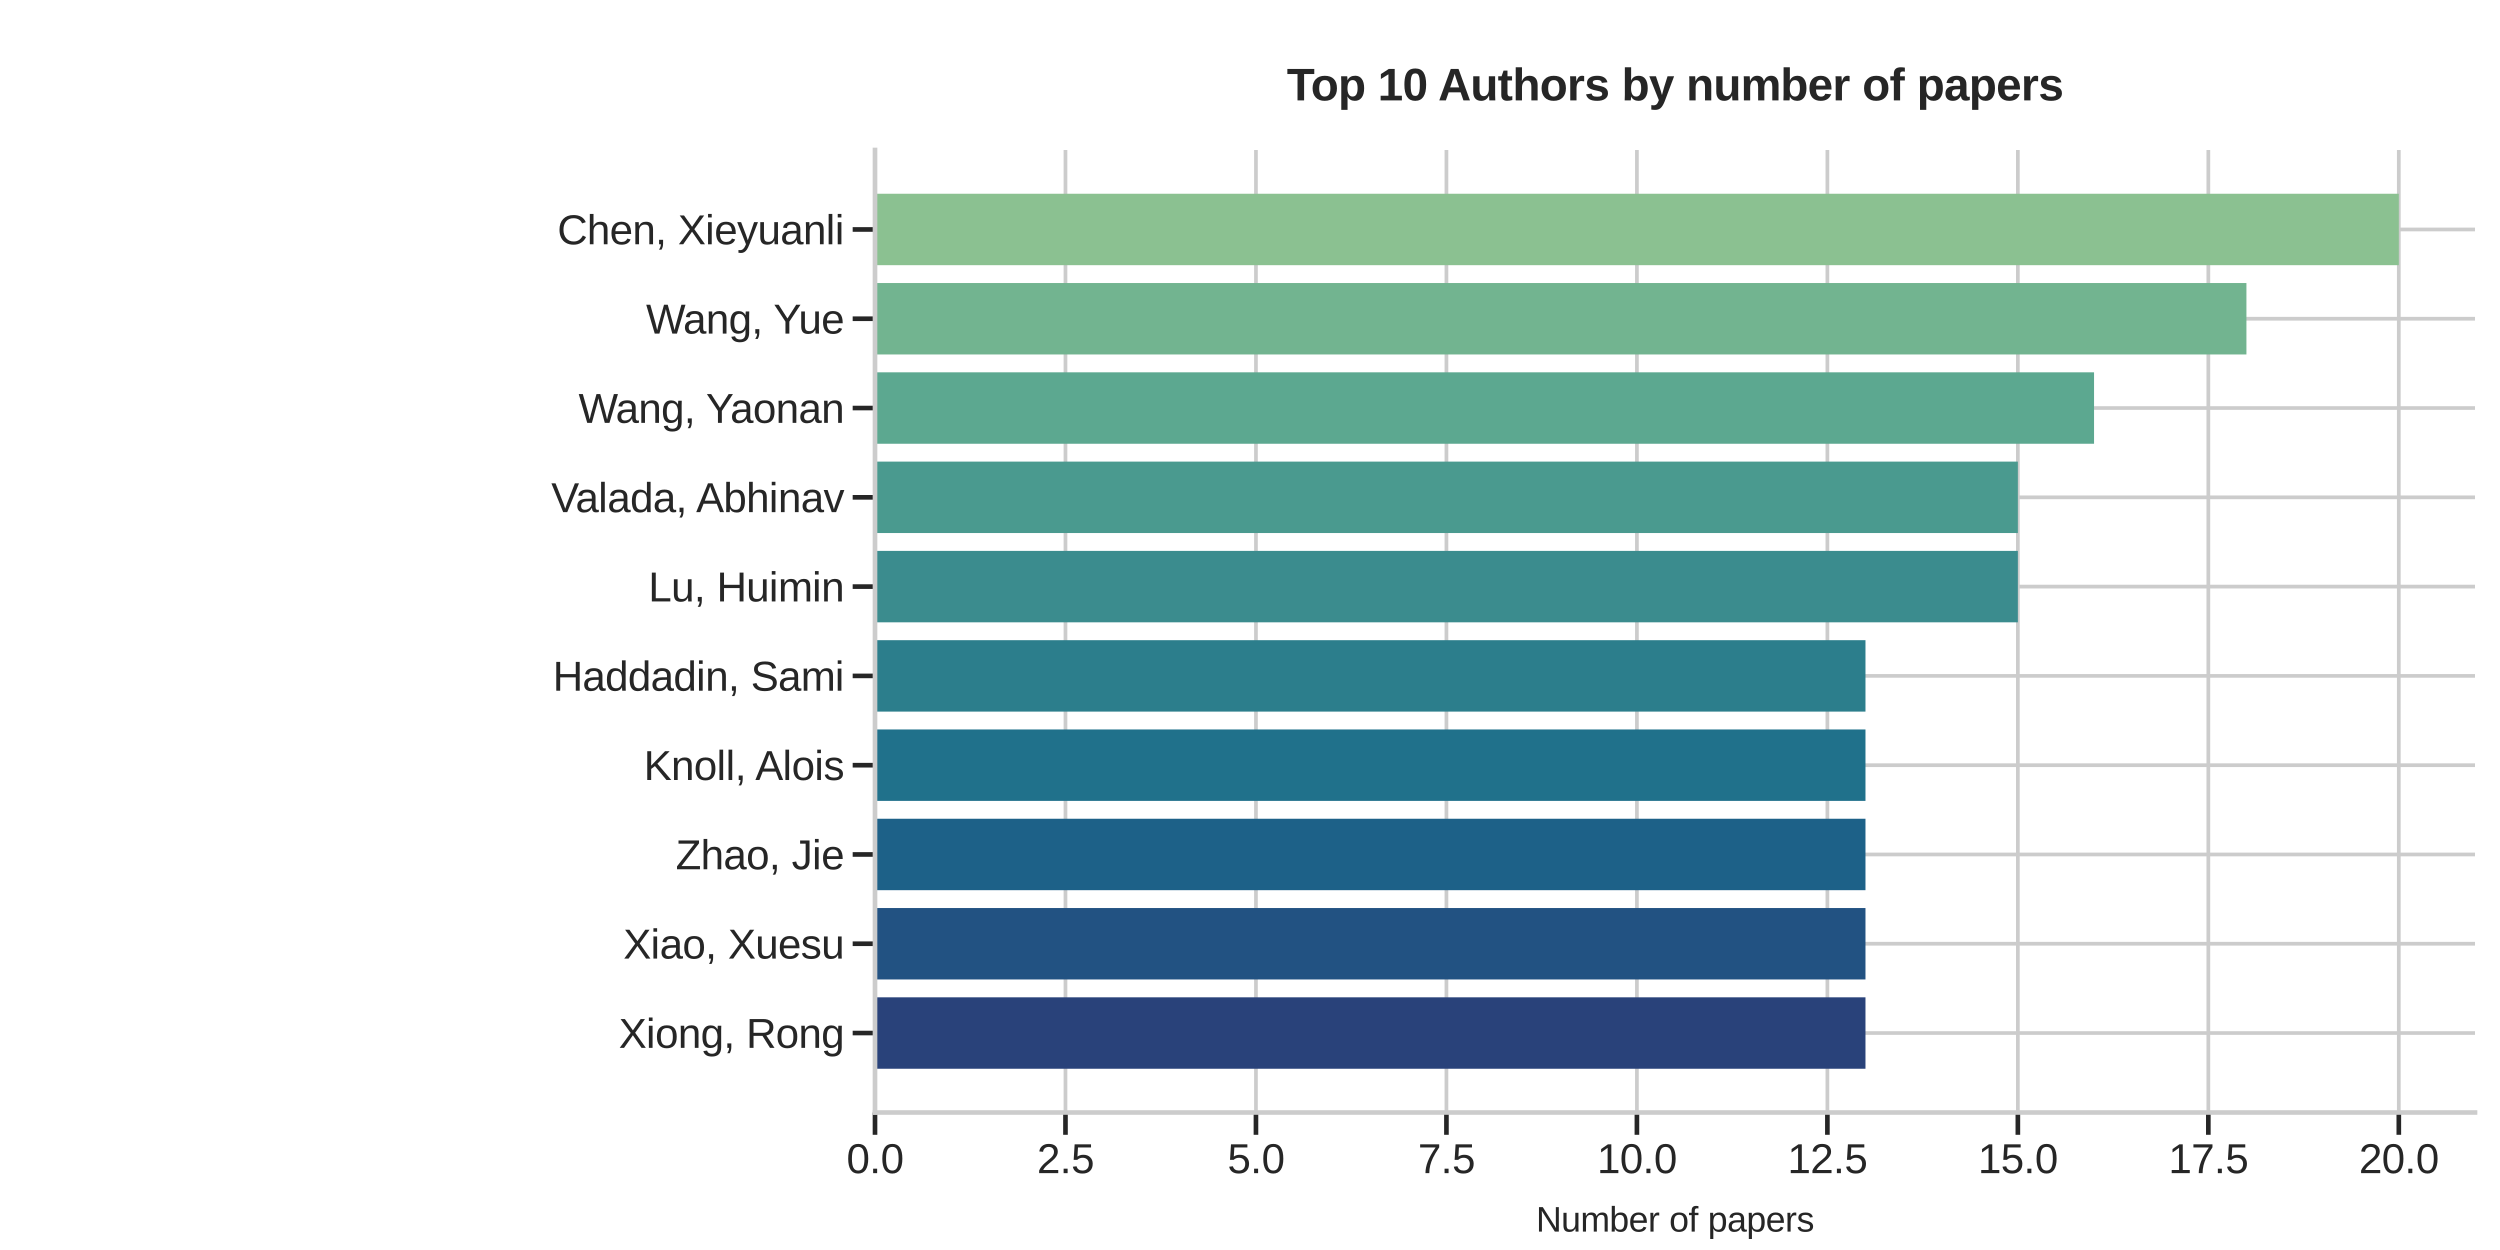 <?xml version="1.0" encoding="utf-8" standalone="no"?>
<!DOCTYPE svg PUBLIC "-//W3C//DTD SVG 1.1//EN"
  "http://www.w3.org/Graphics/SVG/1.1/DTD/svg11.dtd">
<svg xmlns:xlink="http://www.w3.org/1999/xlink" width="1008pt" height="504pt" viewBox="0 0 1008 504" xmlns="http://www.w3.org/2000/svg" version="1.1">
 <defs>
  <style type="text/css">*{stroke-linejoin: round; stroke-linecap: butt}</style>
 </defs>
 <g id="figure_1">
  <g id="patch_1">
   <path d="M 0 504 
L 1008 504 
L 1008 0 
L 0 0 
z
" style="fill: #ffffff"/>
  </g>
  <g id="axes_1">
   <g id="patch_2">
    <path d="M 352.8 448.56 
L 997.92 448.56 
L 997.92 60.48 
L 352.8 60.48 
z
" style="fill: #ffffff"/>
   </g>
   <g id="matplotlib.axis_1">
    <g id="xtick_1">
     <g id="line2d_1">
      <path d="M 352.8 448.56 
L 352.8 60.48 
" clip-path="url(#p73a640ddcb)" style="fill: none; stroke: #cccccc; stroke-width: 1.5; stroke-linecap: round"/>
     </g>
     <g id="line2d_2">
      <defs>
       <path id="me1fb644967" d="M 0 0 
L 0 9 
" style="stroke: #262626; stroke-width: 1.875"/>
      </defs>
      <g>
       <use xlink:href="#me1fb644967" x="352.8" y="448.56" style="fill: #262626; stroke: #262626; stroke-width: 1.875"/>
      </g>
     </g>
     <g id="text_1">
      <!-- 0.0 -->
      <g style="fill: #262626" transform="translate(341.332 473.017) scale(0.165 -0.165)">
       <defs>
        <path id="LiberationSans-30" d="M 3309 2203 
Q 3309 1100 2920 518 
Q 2531 -63 1772 -63 
Q 1013 -63 631 515 
Q 250 1094 250 2203 
Q 250 3338 620 3903 
Q 991 4469 1791 4469 
Q 2569 4469 2939 3897 
Q 3309 3325 3309 2203 
z
M 2738 2203 
Q 2738 3156 2517 3584 
Q 2297 4013 1791 4013 
Q 1272 4013 1045 3591 
Q 819 3169 819 2203 
Q 819 1266 1048 831 
Q 1278 397 1778 397 
Q 2275 397 2506 840 
Q 2738 1284 2738 2203 
z
" transform="scale(0.016)"/>
        <path id="LiberationSans-2e" d="M 584 0 
L 584 684 
L 1194 684 
L 1194 0 
L 584 0 
z
" transform="scale(0.016)"/>
       </defs>
       <use xlink:href="#LiberationSans-30"/>
       <use xlink:href="#LiberationSans-2e" x="55.615"/>
       <use xlink:href="#LiberationSans-30" x="83.398"/>
      </g>
     </g>
    </g>
    <g id="xtick_2">
     <g id="line2d_3">
      <path d="M 429.6 448.56 
L 429.6 60.48 
" clip-path="url(#p73a640ddcb)" style="fill: none; stroke: #cccccc; stroke-width: 1.5; stroke-linecap: round"/>
     </g>
     <g id="line2d_4">
      <g>
       <use xlink:href="#me1fb644967" x="429.6" y="448.56" style="fill: #262626; stroke: #262626; stroke-width: 1.875"/>
      </g>
     </g>
     <g id="text_2">
      <!-- 2.5 -->
      <g style="fill: #262626" transform="translate(418.132 473.017) scale(0.165 -0.165)">
       <defs>
        <path id="LiberationSans-32" d="M 322 0 
L 322 397 
Q 481 763 711 1042 
Q 941 1322 1194 1548 
Q 1447 1775 1695 1969 
Q 1944 2163 2144 2356 
Q 2344 2550 2467 2762 
Q 2591 2975 2591 3244 
Q 2591 3606 2378 3806 
Q 2166 4006 1788 4006 
Q 1428 4006 1195 3811 
Q 963 3616 922 3263 
L 347 3316 
Q 409 3844 795 4156 
Q 1181 4469 1788 4469 
Q 2453 4469 2811 4155 
Q 3169 3841 3169 3263 
Q 3169 3006 3051 2753 
Q 2934 2500 2703 2247 
Q 2472 1994 1819 1463 
Q 1459 1169 1246 933 
Q 1034 697 941 478 
L 3238 478 
L 3238 0 
L 322 0 
z
" transform="scale(0.016)"/>
        <path id="LiberationSans-35" d="M 3291 1434 
Q 3291 738 2877 337 
Q 2463 -63 1728 -63 
Q 1113 -63 734 206 
Q 356 475 256 984 
L 825 1050 
Q 1003 397 1741 397 
Q 2194 397 2450 670 
Q 2706 944 2706 1422 
Q 2706 1838 2448 2094 
Q 2191 2350 1753 2350 
Q 1525 2350 1328 2278 
Q 1131 2206 934 2034 
L 384 2034 
L 531 4403 
L 3034 4403 
L 3034 3925 
L 1044 3925 
L 959 2528 
Q 1325 2809 1869 2809 
Q 2519 2809 2905 2428 
Q 3291 2047 3291 1434 
z
" transform="scale(0.016)"/>
       </defs>
       <use xlink:href="#LiberationSans-32"/>
       <use xlink:href="#LiberationSans-2e" x="55.615"/>
       <use xlink:href="#LiberationSans-35" x="83.398"/>
      </g>
     </g>
    </g>
    <g id="xtick_3">
     <g id="line2d_5">
      <path d="M 506.4 448.56 
L 506.4 60.48 
" clip-path="url(#p73a640ddcb)" style="fill: none; stroke: #cccccc; stroke-width: 1.5; stroke-linecap: round"/>
     </g>
     <g id="line2d_6">
      <g>
       <use xlink:href="#me1fb644967" x="506.4" y="448.56" style="fill: #262626; stroke: #262626; stroke-width: 1.875"/>
      </g>
     </g>
     <g id="text_3">
      <!-- 5.0 -->
      <g style="fill: #262626" transform="translate(494.933 473.017) scale(0.165 -0.165)">
       <use xlink:href="#LiberationSans-35"/>
       <use xlink:href="#LiberationSans-2e" x="55.615"/>
       <use xlink:href="#LiberationSans-30" x="83.398"/>
      </g>
     </g>
    </g>
    <g id="xtick_4">
     <g id="line2d_7">
      <path d="M 583.2 448.56 
L 583.2 60.48 
" clip-path="url(#p73a640ddcb)" style="fill: none; stroke: #cccccc; stroke-width: 1.5; stroke-linecap: round"/>
     </g>
     <g id="line2d_8">
      <g>
       <use xlink:href="#me1fb644967" x="583.2" y="448.56" style="fill: #262626; stroke: #262626; stroke-width: 1.875"/>
      </g>
     </g>
     <g id="text_4">
      <!-- 7.5 -->
      <g style="fill: #262626" transform="translate(571.732 473.017) scale(0.165 -0.165)">
       <defs>
        <path id="LiberationSans-37" d="M 3238 3947 
Q 2563 2916 2284 2331 
Q 2006 1747 1867 1178 
Q 1728 609 1728 0 
L 1141 0 
Q 1141 844 1498 1776 
Q 1856 2709 2694 3925 
L 328 3925 
L 328 4403 
L 3238 4403 
L 3238 3947 
z
" transform="scale(0.016)"/>
       </defs>
       <use xlink:href="#LiberationSans-37"/>
       <use xlink:href="#LiberationSans-2e" x="55.615"/>
       <use xlink:href="#LiberationSans-35" x="83.398"/>
      </g>
     </g>
    </g>
    <g id="xtick_5">
     <g id="line2d_9">
      <path d="M 660 448.56 
L 660 60.48 
" clip-path="url(#p73a640ddcb)" style="fill: none; stroke: #cccccc; stroke-width: 1.5; stroke-linecap: round"/>
     </g>
     <g id="line2d_10">
      <g>
       <use xlink:href="#me1fb644967" x="660" y="448.56" style="fill: #262626; stroke: #262626; stroke-width: 1.875"/>
      </g>
     </g>
     <g id="text_5">
      <!-- 10.0 -->
      <g style="fill: #262626" transform="translate(643.945 473.017) scale(0.165 -0.165)">
       <defs>
        <path id="LiberationSans-31" d="M 488 0 
L 488 478 
L 1609 478 
L 1609 3866 
L 616 3156 
L 616 3688 
L 1656 4403 
L 2175 4403 
L 2175 478 
L 3247 478 
L 3247 0 
L 488 0 
z
" transform="scale(0.016)"/>
       </defs>
       <use xlink:href="#LiberationSans-31"/>
       <use xlink:href="#LiberationSans-30" x="55.615"/>
       <use xlink:href="#LiberationSans-2e" x="111.23"/>
       <use xlink:href="#LiberationSans-30" x="139.014"/>
      </g>
     </g>
    </g>
    <g id="xtick_6">
     <g id="line2d_11">
      <path d="M 736.8 448.56 
L 736.8 60.48 
" clip-path="url(#p73a640ddcb)" style="fill: none; stroke: #cccccc; stroke-width: 1.5; stroke-linecap: round"/>
     </g>
     <g id="line2d_12">
      <g>
       <use xlink:href="#me1fb644967" x="736.8" y="448.56" style="fill: #262626; stroke: #262626; stroke-width: 1.875"/>
      </g>
     </g>
     <g id="text_6">
      <!-- 12.5 -->
      <g style="fill: #262626" transform="translate(720.745 473.017) scale(0.165 -0.165)">
       <use xlink:href="#LiberationSans-31"/>
       <use xlink:href="#LiberationSans-32" x="55.615"/>
       <use xlink:href="#LiberationSans-2e" x="111.23"/>
       <use xlink:href="#LiberationSans-35" x="139.014"/>
      </g>
     </g>
    </g>
    <g id="xtick_7">
     <g id="line2d_13">
      <path d="M 813.6 448.56 
L 813.6 60.48 
" clip-path="url(#p73a640ddcb)" style="fill: none; stroke: #cccccc; stroke-width: 1.5; stroke-linecap: round"/>
     </g>
     <g id="line2d_14">
      <g>
       <use xlink:href="#me1fb644967" x="813.6" y="448.56" style="fill: #262626; stroke: #262626; stroke-width: 1.875"/>
      </g>
     </g>
     <g id="text_7">
      <!-- 15.0 -->
      <g style="fill: #262626" transform="translate(797.545 473.017) scale(0.165 -0.165)">
       <use xlink:href="#LiberationSans-31"/>
       <use xlink:href="#LiberationSans-35" x="55.615"/>
       <use xlink:href="#LiberationSans-2e" x="111.23"/>
       <use xlink:href="#LiberationSans-30" x="139.014"/>
      </g>
     </g>
    </g>
    <g id="xtick_8">
     <g id="line2d_15">
      <path d="M 890.4 448.56 
L 890.4 60.48 
" clip-path="url(#p73a640ddcb)" style="fill: none; stroke: #cccccc; stroke-width: 1.5; stroke-linecap: round"/>
     </g>
     <g id="line2d_16">
      <g>
       <use xlink:href="#me1fb644967" x="890.4" y="448.56" style="fill: #262626; stroke: #262626; stroke-width: 1.875"/>
      </g>
     </g>
     <g id="text_8">
      <!-- 17.5 -->
      <g style="fill: #262626" transform="translate(874.345 473.017) scale(0.165 -0.165)">
       <use xlink:href="#LiberationSans-31"/>
       <use xlink:href="#LiberationSans-37" x="55.615"/>
       <use xlink:href="#LiberationSans-2e" x="111.23"/>
       <use xlink:href="#LiberationSans-35" x="139.014"/>
      </g>
     </g>
    </g>
    <g id="xtick_9">
     <g id="line2d_17">
      <path d="M 967.2 448.56 
L 967.2 60.48 
" clip-path="url(#p73a640ddcb)" style="fill: none; stroke: #cccccc; stroke-width: 1.5; stroke-linecap: round"/>
     </g>
     <g id="line2d_18">
      <g>
       <use xlink:href="#me1fb644967" x="967.2" y="448.56" style="fill: #262626; stroke: #262626; stroke-width: 1.875"/>
      </g>
     </g>
     <g id="text_9">
      <!-- 20.0 -->
      <g style="fill: #262626" transform="translate(951.145 473.017) scale(0.165 -0.165)">
       <use xlink:href="#LiberationSans-32"/>
       <use xlink:href="#LiberationSans-30" x="55.615"/>
       <use xlink:href="#LiberationSans-2e" x="111.23"/>
       <use xlink:href="#LiberationSans-30" x="139.014"/>
      </g>
     </g>
    </g>
    <g id="text_10">
     <!-- Number of papers -->
     <g style="fill: #262626" transform="translate(619.337 496.587) scale(0.14 -0.14)">
      <defs>
       <path id="LiberationSans-4e" d="M 3381 0 
L 1025 3750 
L 1041 3447 
L 1056 2925 
L 1056 0 
L 525 0 
L 525 4403 
L 1219 4403 
L 3600 628 
Q 3563 1241 3563 1516 
L 3563 4403 
L 4100 4403 
L 4100 0 
L 3381 0 
z
" transform="scale(0.016)"/>
       <path id="LiberationSans-75" d="M 981 3381 
L 981 1238 
Q 981 903 1047 718 
Q 1113 534 1256 453 
Q 1400 372 1678 372 
Q 2084 372 2318 650 
Q 2553 928 2553 1422 
L 2553 3381 
L 3116 3381 
L 3116 722 
Q 3116 131 3134 0 
L 2603 0 
Q 2600 16 2597 84 
Q 2594 153 2589 242 
Q 2584 331 2578 578 
L 2569 578 
Q 2375 228 2120 82 
Q 1866 -63 1488 -63 
Q 931 -63 673 214 
Q 416 491 416 1128 
L 416 3381 
L 981 3381 
z
" transform="scale(0.016)"/>
       <path id="LiberationSans-6d" d="M 2400 0 
L 2400 2144 
Q 2400 2634 2265 2821 
Q 2131 3009 1781 3009 
Q 1422 3009 1212 2734 
Q 1003 2459 1003 1959 
L 1003 0 
L 444 0 
L 444 2659 
Q 444 3250 425 3381 
L 956 3381 
Q 959 3366 962 3297 
Q 966 3228 970 3139 
Q 975 3050 981 2803 
L 991 2803 
Q 1172 3163 1406 3303 
Q 1641 3444 1978 3444 
Q 2363 3444 2586 3291 
Q 2809 3138 2897 2803 
L 2906 2803 
Q 3081 3144 3329 3294 
Q 3578 3444 3931 3444 
Q 4444 3444 4676 3166 
Q 4909 2888 4909 2253 
L 4909 0 
L 4353 0 
L 4353 2144 
Q 4353 2634 4218 2821 
Q 4084 3009 3734 3009 
Q 3366 3009 3161 2736 
Q 2956 2463 2956 1959 
L 2956 0 
L 2400 0 
z
" transform="scale(0.016)"/>
       <path id="LiberationSans-62" d="M 3291 1706 
Q 3291 -63 2047 -63 
Q 1663 -63 1408 76 
Q 1153 216 994 525 
L 988 525 
Q 988 428 975 229 
Q 963 31 956 0 
L 413 0 
Q 431 169 431 697 
L 431 4638 
L 994 4638 
L 994 3316 
Q 994 3113 981 2838 
L 994 2838 
Q 1150 3163 1408 3303 
Q 1666 3444 2047 3444 
Q 2688 3444 2989 3012 
Q 3291 2581 3291 1706 
z
M 2700 1688 
Q 2700 2397 2512 2703 
Q 2325 3009 1903 3009 
Q 1428 3009 1211 2684 
Q 994 2359 994 1653 
Q 994 988 1206 670 
Q 1419 353 1897 353 
Q 2322 353 2511 667 
Q 2700 981 2700 1688 
z
" transform="scale(0.016)"/>
       <path id="LiberationSans-65" d="M 863 1572 
Q 863 991 1103 675 
Q 1344 359 1806 359 
Q 2172 359 2392 506 
Q 2613 653 2691 878 
L 3184 738 
Q 2881 -63 1806 -63 
Q 1056 -63 664 384 
Q 272 831 272 1713 
Q 272 2550 664 2997 
Q 1056 3444 1784 3444 
Q 3275 3444 3275 1647 
L 3275 1572 
L 863 1572 
z
M 2694 2003 
Q 2647 2538 2422 2783 
Q 2197 3028 1775 3028 
Q 1366 3028 1127 2754 
Q 888 2481 869 2003 
L 2694 2003 
z
" transform="scale(0.016)"/>
       <path id="LiberationSans-72" d="M 444 0 
L 444 2594 
Q 444 2950 425 3381 
L 956 3381 
Q 981 2806 981 2691 
L 994 2691 
Q 1128 3125 1303 3284 
Q 1478 3444 1797 3444 
Q 1909 3444 2025 3413 
L 2025 2897 
Q 1913 2928 1725 2928 
Q 1375 2928 1190 2626 
Q 1006 2325 1006 1763 
L 1006 0 
L 444 0 
z
" transform="scale(0.016)"/>
       <path id="LiberationSans-20" transform="scale(0.016)"/>
       <path id="LiberationSans-6f" d="M 3291 1694 
Q 3291 806 2900 371 
Q 2509 -63 1766 -63 
Q 1025 -63 647 389 
Q 269 841 269 1694 
Q 269 3444 1784 3444 
Q 2559 3444 2925 3017 
Q 3291 2591 3291 1694 
z
M 2700 1694 
Q 2700 2394 2492 2711 
Q 2284 3028 1794 3028 
Q 1300 3028 1079 2704 
Q 859 2381 859 1694 
Q 859 1025 1076 689 
Q 1294 353 1759 353 
Q 2266 353 2483 678 
Q 2700 1003 2700 1694 
z
" transform="scale(0.016)"/>
       <path id="LiberationSans-66" d="M 1128 2972 
L 1128 0 
L 566 0 
L 566 2972 
L 91 2972 
L 91 3381 
L 566 3381 
L 566 3763 
Q 566 4225 769 4428 
Q 972 4631 1391 4631 
Q 1625 4631 1788 4594 
L 1788 4166 
Q 1647 4191 1538 4191 
Q 1322 4191 1225 4081 
Q 1128 3972 1128 3684 
L 1128 3381 
L 1788 3381 
L 1788 2972 
L 1128 2972 
z
" transform="scale(0.016)"/>
       <path id="LiberationSans-70" d="M 3291 1706 
Q 3291 -63 2047 -63 
Q 1266 -63 997 525 
L 981 525 
Q 994 500 994 -6 
L 994 -1328 
L 431 -1328 
L 431 2691 
Q 431 3213 413 3381 
L 956 3381 
Q 959 3369 965 3292 
Q 972 3216 980 3056 
Q 988 2897 988 2838 
L 1000 2838 
Q 1150 3150 1397 3295 
Q 1644 3441 2047 3441 
Q 2672 3441 2981 3022 
Q 3291 2603 3291 1706 
z
M 2700 1694 
Q 2700 2400 2509 2703 
Q 2319 3006 1903 3006 
Q 1569 3006 1380 2865 
Q 1191 2725 1092 2426 
Q 994 2128 994 1650 
Q 994 984 1206 668 
Q 1419 353 1897 353 
Q 2316 353 2508 661 
Q 2700 969 2700 1694 
z
" transform="scale(0.016)"/>
       <path id="LiberationSans-61" d="M 1294 -63 
Q 784 -63 528 206 
Q 272 475 272 944 
Q 272 1469 617 1750 
Q 963 2031 1731 2050 
L 2491 2063 
L 2491 2247 
Q 2491 2659 2316 2837 
Q 2141 3016 1766 3016 
Q 1388 3016 1216 2887 
Q 1044 2759 1009 2478 
L 422 2531 
Q 566 3444 1778 3444 
Q 2416 3444 2737 3151 
Q 3059 2859 3059 2306 
L 3059 850 
Q 3059 600 3125 473 
Q 3191 347 3375 347 
Q 3456 347 3559 369 
L 3559 19 
Q 3347 -31 3125 -31 
Q 2813 -31 2670 133 
Q 2528 297 2509 647 
L 2491 647 
Q 2275 259 1989 98 
Q 1703 -63 1294 -63 
z
M 1422 359 
Q 1731 359 1972 500 
Q 2213 641 2352 886 
Q 2491 1131 2491 1391 
L 2491 1669 
L 1875 1656 
Q 1478 1650 1273 1575 
Q 1069 1500 959 1344 
Q 850 1188 850 934 
Q 850 659 998 509 
Q 1147 359 1422 359 
z
" transform="scale(0.016)"/>
       <path id="LiberationSans-73" d="M 2969 934 
Q 2969 456 2608 196 
Q 2247 -63 1597 -63 
Q 966 -63 623 145 
Q 281 353 178 794 
L 675 891 
Q 747 619 972 492 
Q 1197 366 1597 366 
Q 2025 366 2223 497 
Q 2422 628 2422 891 
Q 2422 1091 2284 1216 
Q 2147 1341 1841 1422 
L 1438 1528 
Q 953 1653 748 1773 
Q 544 1894 428 2066 
Q 313 2238 313 2488 
Q 313 2950 642 3192 
Q 972 3434 1603 3434 
Q 2163 3434 2492 3237 
Q 2822 3041 2909 2606 
L 2403 2544 
Q 2356 2769 2151 2889 
Q 1947 3009 1603 3009 
Q 1222 3009 1040 2893 
Q 859 2778 859 2544 
Q 859 2400 934 2306 
Q 1009 2213 1156 2147 
Q 1303 2081 1775 1966 
Q 2222 1853 2419 1758 
Q 2616 1663 2730 1547 
Q 2844 1431 2906 1279 
Q 2969 1128 2969 934 
z
" transform="scale(0.016)"/>
      </defs>
      <use xlink:href="#LiberationSans-4e"/>
      <use xlink:href="#LiberationSans-75" x="72.217"/>
      <use xlink:href="#LiberationSans-6d" x="127.832"/>
      <use xlink:href="#LiberationSans-62" x="211.133"/>
      <use xlink:href="#LiberationSans-65" x="266.748"/>
      <use xlink:href="#LiberationSans-72" x="322.363"/>
      <use xlink:href="#LiberationSans-20" x="355.664"/>
      <use xlink:href="#LiberationSans-6f" x="383.447"/>
      <use xlink:href="#LiberationSans-66" x="439.062"/>
      <use xlink:href="#LiberationSans-20" x="466.846"/>
      <use xlink:href="#LiberationSans-70" x="494.629"/>
      <use xlink:href="#LiberationSans-61" x="550.244"/>
      <use xlink:href="#LiberationSans-70" x="605.859"/>
      <use xlink:href="#LiberationSans-65" x="661.475"/>
      <use xlink:href="#LiberationSans-72" x="717.09"/>
      <use xlink:href="#LiberationSans-73" x="750.391"/>
     </g>
    </g>
   </g>
   <g id="matplotlib.axis_2">
    <g id="ytick_1">
     <g id="line2d_19">
      <path d="M 352.8 92.52 
L 997.92 92.52 
" clip-path="url(#p73a640ddcb)" style="fill: none; stroke: #cccccc; stroke-width: 1.5; stroke-linecap: round"/>
     </g>
     <g id="line2d_20">
      <defs>
       <path id="m4def93eb5f" d="M 0 0 
L -9 0 
" style="stroke: #262626; stroke-width: 1.875"/>
      </defs>
      <g>
       <use xlink:href="#m4def93eb5f" x="352.8" y="92.52" style="fill: #262626; stroke: #262626; stroke-width: 1.875"/>
      </g>
     </g>
     <g id="text_11">
      <!-- Chen, Xieyuanli -->
      <g style="fill: #262626" transform="translate(224.733 98.499) scale(0.165 -0.165)">
       <defs>
        <path id="LiberationSans-43" d="M 2475 3981 
Q 1744 3981 1337 3511 
Q 931 3041 931 2222 
Q 931 1413 1354 920 
Q 1778 428 2500 428 
Q 3425 428 3891 1344 
L 4378 1100 
Q 4106 531 3614 234 
Q 3122 -63 2472 -63 
Q 1806 -63 1320 214 
Q 834 491 579 1005 
Q 325 1519 325 2222 
Q 325 3275 894 3872 
Q 1463 4469 2469 4469 
Q 3172 4469 3644 4194 
Q 4116 3919 4338 3378 
L 3772 3191 
Q 3619 3575 3280 3778 
Q 2941 3981 2475 3981 
z
" transform="scale(0.016)"/>
        <path id="LiberationSans-68" d="M 991 2803 
Q 1172 3134 1426 3289 
Q 1681 3444 2072 3444 
Q 2622 3444 2883 3170 
Q 3144 2897 3144 2253 
L 3144 0 
L 2578 0 
L 2578 2144 
Q 2578 2500 2512 2673 
Q 2447 2847 2297 2928 
Q 2147 3009 1881 3009 
Q 1484 3009 1245 2734 
Q 1006 2459 1006 1994 
L 1006 0 
L 444 0 
L 444 4638 
L 1006 4638 
L 1006 3431 
Q 1006 3241 995 3037 
Q 984 2834 981 2803 
L 991 2803 
z
" transform="scale(0.016)"/>
        <path id="LiberationSans-6e" d="M 2578 0 
L 2578 2144 
Q 2578 2478 2512 2662 
Q 2447 2847 2303 2928 
Q 2159 3009 1881 3009 
Q 1475 3009 1240 2731 
Q 1006 2453 1006 1959 
L 1006 0 
L 444 0 
L 444 2659 
Q 444 3250 425 3381 
L 956 3381 
Q 959 3366 962 3297 
Q 966 3228 970 3139 
Q 975 3050 981 2803 
L 991 2803 
Q 1184 3153 1439 3298 
Q 1694 3444 2072 3444 
Q 2628 3444 2886 3167 
Q 3144 2891 3144 2253 
L 3144 0 
L 2578 0 
z
" transform="scale(0.016)"/>
        <path id="LiberationSans-2c" d="M 1203 684 
L 1203 159 
Q 1203 -172 1143 -394 
Q 1084 -616 959 -819 
L 575 -819 
Q 869 -394 869 0 
L 594 0 
L 594 684 
L 1203 684 
z
" transform="scale(0.016)"/>
        <path id="LiberationSans-58" d="M 3475 0 
L 2153 1925 
L 803 0 
L 144 0 
L 1819 2288 
L 272 4403 
L 931 4403 
L 2156 2675 
L 3347 4403 
L 4006 4403 
L 2500 2309 
L 4134 0 
L 3475 0 
z
" transform="scale(0.016)"/>
        <path id="LiberationSans-69" d="M 428 4100 
L 428 4638 
L 991 4638 
L 991 4100 
L 428 4100 
z
M 428 0 
L 428 3381 
L 991 3381 
L 991 0 
L 428 0 
z
" transform="scale(0.016)"/>
        <path id="LiberationSans-79" d="M 597 -1328 
Q 366 -1328 209 -1294 
L 209 -872 
Q 328 -891 472 -891 
Q 997 -891 1303 -119 
L 1356 16 
L 16 3381 
L 616 3381 
L 1328 1513 
Q 1344 1469 1366 1408 
Q 1388 1347 1506 1000 
Q 1625 653 1634 613 
L 1853 1228 
L 2594 3381 
L 3188 3381 
L 1888 0 
Q 1678 -541 1497 -805 
Q 1316 -1069 1095 -1198 
Q 875 -1328 597 -1328 
z
" transform="scale(0.016)"/>
        <path id="LiberationSans-6c" d="M 431 0 
L 431 4638 
L 994 4638 
L 994 0 
L 431 0 
z
" transform="scale(0.016)"/>
       </defs>
       <use xlink:href="#LiberationSans-43"/>
       <use xlink:href="#LiberationSans-68" x="72.217"/>
       <use xlink:href="#LiberationSans-65" x="127.832"/>
       <use xlink:href="#LiberationSans-6e" x="183.447"/>
       <use xlink:href="#LiberationSans-2c" x="239.062"/>
       <use xlink:href="#LiberationSans-20" x="266.846"/>
       <use xlink:href="#LiberationSans-58" x="294.629"/>
       <use xlink:href="#LiberationSans-69" x="361.328"/>
       <use xlink:href="#LiberationSans-65" x="383.545"/>
       <use xlink:href="#LiberationSans-79" x="439.16"/>
       <use xlink:href="#LiberationSans-75" x="489.16"/>
       <use xlink:href="#LiberationSans-61" x="544.775"/>
       <use xlink:href="#LiberationSans-6e" x="600.391"/>
       <use xlink:href="#LiberationSans-6c" x="656.006"/>
       <use xlink:href="#LiberationSans-69" x="678.223"/>
      </g>
     </g>
    </g>
    <g id="ytick_2">
     <g id="line2d_21">
      <path d="M 352.8 128.52 
L 997.92 128.52 
" clip-path="url(#p73a640ddcb)" style="fill: none; stroke: #cccccc; stroke-width: 1.5; stroke-linecap: round"/>
     </g>
     <g id="line2d_22">
      <g>
       <use xlink:href="#m4def93eb5f" x="352.8" y="128.52" style="fill: #262626; stroke: #262626; stroke-width: 1.875"/>
      </g>
     </g>
     <g id="text_12">
      <!-- Wang, Yue -->
      <g style="fill: #262626" transform="translate(260.489 134.499) scale(0.165 -0.165)">
       <defs>
        <path id="LiberationSans-57" d="M 4722 0 
L 4009 0 
L 3247 2797 
Q 3172 3059 3028 3738 
Q 2947 3375 2890 3131 
Q 2834 2888 2038 0 
L 1325 0 
L 28 4403 
L 650 4403 
L 1441 1606 
Q 1581 1081 1700 525 
Q 1775 869 1873 1275 
Q 1972 1681 2741 4403 
L 3313 4403 
L 4078 1663 
Q 4253 991 4353 525 
L 4381 634 
Q 4466 994 4519 1220 
Q 4572 1447 5397 4403 
L 6019 4403 
L 4722 0 
z
" transform="scale(0.016)"/>
        <path id="LiberationSans-67" d="M 1713 -1328 
Q 1159 -1328 831 -1111 
Q 503 -894 409 -494 
L 975 -413 
Q 1031 -647 1223 -773 
Q 1416 -900 1728 -900 
Q 2569 -900 2569 84 
L 2569 628 
L 2563 628 
Q 2403 303 2125 139 
Q 1847 -25 1475 -25 
Q 853 -25 561 387 
Q 269 800 269 1684 
Q 269 2581 583 3007 
Q 897 3434 1538 3434 
Q 1897 3434 2161 3270 
Q 2425 3106 2569 2803 
L 2575 2803 
Q 2575 2897 2587 3128 
Q 2600 3359 2613 3381 
L 3147 3381 
Q 3128 3213 3128 2681 
L 3128 97 
Q 3128 -1328 1713 -1328 
z
M 2569 1691 
Q 2569 2103 2456 2401 
Q 2344 2700 2139 2858 
Q 1934 3016 1675 3016 
Q 1244 3016 1047 2703 
Q 850 2391 850 1691 
Q 850 997 1034 694 
Q 1219 391 1666 391 
Q 1931 391 2137 547 
Q 2344 703 2456 995 
Q 2569 1288 2569 1691 
z
" transform="scale(0.016)"/>
        <path id="LiberationSans-59" d="M 2428 1825 
L 2428 0 
L 1834 0 
L 1834 1825 
L 141 4403 
L 797 4403 
L 2138 2306 
L 3472 4403 
L 4128 4403 
L 2428 1825 
z
" transform="scale(0.016)"/>
       </defs>
       <use xlink:href="#LiberationSans-57"/>
       <use xlink:href="#LiberationSans-61" x="90.635"/>
       <use xlink:href="#LiberationSans-6e" x="146.25"/>
       <use xlink:href="#LiberationSans-67" x="201.865"/>
       <use xlink:href="#LiberationSans-2c" x="257.48"/>
       <use xlink:href="#LiberationSans-20" x="285.264"/>
       <use xlink:href="#LiberationSans-59" x="311.297"/>
       <use xlink:href="#LiberationSans-75" x="372.496"/>
       <use xlink:href="#LiberationSans-65" x="428.111"/>
      </g>
     </g>
    </g>
    <g id="ytick_3">
     <g id="line2d_23">
      <path d="M 352.8 164.52 
L 997.92 164.52 
" clip-path="url(#p73a640ddcb)" style="fill: none; stroke: #cccccc; stroke-width: 1.5; stroke-linecap: round"/>
     </g>
     <g id="line2d_24">
      <g>
       <use xlink:href="#m4def93eb5f" x="352.8" y="164.52" style="fill: #262626; stroke: #262626; stroke-width: 1.875"/>
      </g>
     </g>
     <g id="text_13">
      <!-- Wang, Yaonan -->
      <g style="fill: #262626" transform="translate(233.272 170.499) scale(0.165 -0.165)">
       <use xlink:href="#LiberationSans-57"/>
       <use xlink:href="#LiberationSans-61" x="90.635"/>
       <use xlink:href="#LiberationSans-6e" x="146.25"/>
       <use xlink:href="#LiberationSans-67" x="201.865"/>
       <use xlink:href="#LiberationSans-2c" x="257.48"/>
       <use xlink:href="#LiberationSans-20" x="285.264"/>
       <use xlink:href="#LiberationSans-59" x="311.297"/>
       <use xlink:href="#LiberationSans-61" x="370.621"/>
       <use xlink:href="#LiberationSans-6f" x="426.236"/>
       <use xlink:href="#LiberationSans-6e" x="481.852"/>
       <use xlink:href="#LiberationSans-61" x="537.467"/>
       <use xlink:href="#LiberationSans-6e" x="593.082"/>
      </g>
     </g>
    </g>
    <g id="ytick_4">
     <g id="line2d_25">
      <path d="M 352.8 200.52 
L 997.92 200.52 
" clip-path="url(#p73a640ddcb)" style="fill: none; stroke: #cccccc; stroke-width: 1.5; stroke-linecap: round"/>
     </g>
     <g id="line2d_26">
      <g>
       <use xlink:href="#m4def93eb5f" x="352.8" y="200.52" style="fill: #262626; stroke: #262626; stroke-width: 1.875"/>
      </g>
     </g>
     <g id="text_14">
      <!-- Valada, Abhinav -->
      <g style="fill: #262626" transform="translate(222.258 206.499) scale(0.165 -0.165)">
       <defs>
        <path id="LiberationSans-56" d="M 2444 0 
L 1825 0 
L 28 4403 
L 656 4403 
L 1875 1303 
L 2138 525 
L 2400 1303 
L 3613 4403 
L 4241 4403 
L 2444 0 
z
" transform="scale(0.016)"/>
        <path id="LiberationSans-64" d="M 2566 544 
Q 2409 219 2151 78 
Q 1894 -63 1513 -63 
Q 872 -63 570 368 
Q 269 800 269 1675 
Q 269 3444 1513 3444 
Q 1897 3444 2153 3303 
Q 2409 3163 2566 2856 
L 2572 2856 
L 2566 3234 
L 2566 4638 
L 3128 4638 
L 3128 697 
Q 3128 169 3147 0 
L 2609 0 
Q 2600 50 2589 231 
Q 2578 413 2578 544 
L 2566 544 
z
M 859 1694 
Q 859 984 1046 678 
Q 1234 372 1656 372 
Q 2134 372 2350 703 
Q 2566 1034 2566 1731 
Q 2566 2403 2350 2715 
Q 2134 3028 1663 3028 
Q 1238 3028 1048 2714 
Q 859 2400 859 1694 
z
" transform="scale(0.016)"/>
        <path id="LiberationSans-41" d="M 3647 0 
L 3144 1288 
L 1138 1288 
L 631 0 
L 13 0 
L 1809 4403 
L 2488 4403 
L 4256 0 
L 3647 0 
z
M 2141 3953 
L 2113 3866 
Q 2034 3606 1881 3200 
L 1319 1753 
L 2966 1753 
L 2400 3206 
Q 2313 3422 2225 3694 
L 2141 3953 
z
" transform="scale(0.016)"/>
        <path id="LiberationSans-76" d="M 1916 0 
L 1250 0 
L 22 3381 
L 622 3381 
L 1366 1181 
Q 1406 1056 1581 441 
L 1691 806 
L 1813 1175 
L 2581 3381 
L 3178 3381 
L 1916 0 
z
" transform="scale(0.016)"/>
       </defs>
       <use xlink:href="#LiberationSans-56"/>
       <use xlink:href="#LiberationSans-61" x="59.324"/>
       <use xlink:href="#LiberationSans-6c" x="114.939"/>
       <use xlink:href="#LiberationSans-61" x="137.156"/>
       <use xlink:href="#LiberationSans-64" x="192.771"/>
       <use xlink:href="#LiberationSans-61" x="248.387"/>
       <use xlink:href="#LiberationSans-2c" x="304.002"/>
       <use xlink:href="#LiberationSans-20" x="331.785"/>
       <use xlink:href="#LiberationSans-41" x="354.068"/>
       <use xlink:href="#LiberationSans-62" x="420.768"/>
       <use xlink:href="#LiberationSans-68" x="476.383"/>
       <use xlink:href="#LiberationSans-69" x="531.998"/>
       <use xlink:href="#LiberationSans-6e" x="554.215"/>
       <use xlink:href="#LiberationSans-61" x="609.83"/>
       <use xlink:href="#LiberationSans-76" x="665.445"/>
      </g>
     </g>
    </g>
    <g id="ytick_5">
     <g id="line2d_27">
      <path d="M 352.8 236.52 
L 997.92 236.52 
" clip-path="url(#p73a640ddcb)" style="fill: none; stroke: #cccccc; stroke-width: 1.5; stroke-linecap: round"/>
     </g>
     <g id="line2d_28">
      <g>
       <use xlink:href="#m4def93eb5f" x="352.8" y="236.52" style="fill: #262626; stroke: #262626; stroke-width: 1.875"/>
      </g>
     </g>
     <g id="text_15">
      <!-- Lu, Huimin -->
      <g style="fill: #262626" transform="translate(261.438 242.499) scale(0.165 -0.165)">
       <defs>
        <path id="LiberationSans-4c" d="M 525 0 
L 525 4403 
L 1122 4403 
L 1122 488 
L 3347 488 
L 3347 0 
L 525 0 
z
" transform="scale(0.016)"/>
        <path id="LiberationSans-48" d="M 3503 0 
L 3503 2041 
L 1122 2041 
L 1122 0 
L 525 0 
L 525 4403 
L 1122 4403 
L 1122 2541 
L 3503 2541 
L 3503 4403 
L 4100 4403 
L 4100 0 
L 3503 0 
z
" transform="scale(0.016)"/>
       </defs>
       <use xlink:href="#LiberationSans-4c"/>
       <use xlink:href="#LiberationSans-75" x="55.615"/>
       <use xlink:href="#LiberationSans-2c" x="111.23"/>
       <use xlink:href="#LiberationSans-20" x="139.014"/>
       <use xlink:href="#LiberationSans-48" x="166.797"/>
       <use xlink:href="#LiberationSans-75" x="239.014"/>
       <use xlink:href="#LiberationSans-69" x="294.629"/>
       <use xlink:href="#LiberationSans-6d" x="316.846"/>
       <use xlink:href="#LiberationSans-69" x="400.146"/>
       <use xlink:href="#LiberationSans-6e" x="422.363"/>
      </g>
     </g>
    </g>
    <g id="ytick_6">
     <g id="line2d_29">
      <path d="M 352.8 272.52 
L 997.92 272.52 
" clip-path="url(#p73a640ddcb)" style="fill: none; stroke: #cccccc; stroke-width: 1.5; stroke-linecap: round"/>
     </g>
     <g id="line2d_30">
      <g>
       <use xlink:href="#m4def93eb5f" x="352.8" y="272.52" style="fill: #262626; stroke: #262626; stroke-width: 1.875"/>
      </g>
     </g>
     <g id="text_16">
      <!-- Haddadin, Sami -->
      <g style="fill: #262626" transform="translate(222.905 278.499) scale(0.165 -0.165)">
       <defs>
        <path id="LiberationSans-53" d="M 3975 1216 
Q 3975 606 3498 271 
Q 3022 -63 2156 -63 
Q 547 -63 291 1056 
L 869 1172 
Q 969 775 1294 589 
Q 1619 403 2178 403 
Q 2756 403 3070 601 
Q 3384 800 3384 1184 
Q 3384 1400 3286 1534 
Q 3188 1669 3009 1756 
Q 2831 1844 2584 1903 
Q 2338 1963 2038 2031 
Q 1516 2147 1245 2262 
Q 975 2378 819 2520 
Q 663 2663 580 2853 
Q 497 3044 497 3291 
Q 497 3856 930 4162 
Q 1363 4469 2169 4469 
Q 2919 4469 3316 4239 
Q 3713 4009 3872 3456 
L 3284 3353 
Q 3188 3703 2916 3861 
Q 2644 4019 2163 4019 
Q 1634 4019 1356 3844 
Q 1078 3669 1078 3322 
Q 1078 3119 1186 2986 
Q 1294 2853 1497 2761 
Q 1700 2669 2306 2534 
Q 2509 2488 2711 2439 
Q 2913 2391 3097 2323 
Q 3281 2256 3442 2165 
Q 3603 2075 3722 1944 
Q 3841 1813 3908 1634 
Q 3975 1456 3975 1216 
z
" transform="scale(0.016)"/>
       </defs>
       <use xlink:href="#LiberationSans-48"/>
       <use xlink:href="#LiberationSans-61" x="72.217"/>
       <use xlink:href="#LiberationSans-64" x="127.832"/>
       <use xlink:href="#LiberationSans-64" x="183.447"/>
       <use xlink:href="#LiberationSans-61" x="239.062"/>
       <use xlink:href="#LiberationSans-64" x="294.678"/>
       <use xlink:href="#LiberationSans-69" x="350.293"/>
       <use xlink:href="#LiberationSans-6e" x="372.51"/>
       <use xlink:href="#LiberationSans-2c" x="428.125"/>
       <use xlink:href="#LiberationSans-20" x="455.908"/>
       <use xlink:href="#LiberationSans-53" x="483.691"/>
       <use xlink:href="#LiberationSans-61" x="550.391"/>
       <use xlink:href="#LiberationSans-6d" x="606.006"/>
       <use xlink:href="#LiberationSans-69" x="689.307"/>
      </g>
     </g>
    </g>
    <g id="ytick_7">
     <g id="line2d_31">
      <path d="M 352.8 308.52 
L 997.92 308.52 
" clip-path="url(#p73a640ddcb)" style="fill: none; stroke: #cccccc; stroke-width: 1.5; stroke-linecap: round"/>
     </g>
     <g id="line2d_32">
      <g>
       <use xlink:href="#m4def93eb5f" x="352.8" y="308.52" style="fill: #262626; stroke: #262626; stroke-width: 1.875"/>
      </g>
     </g>
     <g id="text_17">
      <!-- Knoll, Alois -->
      <g style="fill: #262626" transform="translate(259.587 314.499) scale(0.165 -0.165)">
       <defs>
        <path id="LiberationSans-4b" d="M 3456 0 
L 1697 2125 
L 1122 1688 
L 1122 0 
L 525 0 
L 525 4403 
L 1122 4403 
L 1122 2197 
L 3244 4403 
L 3947 4403 
L 2072 2491 
L 4197 0 
L 3456 0 
z
" transform="scale(0.016)"/>
       </defs>
       <use xlink:href="#LiberationSans-4b"/>
       <use xlink:href="#LiberationSans-6e" x="66.699"/>
       <use xlink:href="#LiberationSans-6f" x="122.314"/>
       <use xlink:href="#LiberationSans-6c" x="177.93"/>
       <use xlink:href="#LiberationSans-6c" x="200.146"/>
       <use xlink:href="#LiberationSans-2c" x="222.363"/>
       <use xlink:href="#LiberationSans-20" x="250.146"/>
       <use xlink:href="#LiberationSans-41" x="272.43"/>
       <use xlink:href="#LiberationSans-6c" x="339.129"/>
       <use xlink:href="#LiberationSans-6f" x="361.346"/>
       <use xlink:href="#LiberationSans-69" x="416.961"/>
       <use xlink:href="#LiberationSans-73" x="439.178"/>
      </g>
     </g>
    </g>
    <g id="ytick_8">
     <g id="line2d_33">
      <path d="M 352.8 344.52 
L 997.92 344.52 
" clip-path="url(#p73a640ddcb)" style="fill: none; stroke: #cccccc; stroke-width: 1.5; stroke-linecap: round"/>
     </g>
     <g id="line2d_34">
      <g>
       <use xlink:href="#m4def93eb5f" x="352.8" y="344.52" style="fill: #262626; stroke: #262626; stroke-width: 1.875"/>
      </g>
     </g>
     <g id="text_18">
      <!-- Zhao, Jie -->
      <g style="fill: #262626" transform="translate(272.436 350.499) scale(0.165 -0.165)">
       <defs>
        <path id="LiberationSans-5a" d="M 3709 0 
L 203 0 
L 203 447 
L 2884 3916 
L 431 3916 
L 431 4403 
L 3563 4403 
L 3563 3969 
L 881 488 
L 3709 488 
L 3709 0 
z
" transform="scale(0.016)"/>
        <path id="LiberationSans-4a" d="M 1428 -63 
Q 309 -63 100 1094 
L 684 1191 
Q 741 828 937 625 
Q 1134 422 1431 422 
Q 1756 422 1943 645 
Q 2131 869 2131 1300 
L 2131 3916 
L 1284 3916 
L 1284 4403 
L 2725 4403 
L 2725 1313 
Q 2725 672 2378 304 
Q 2031 -63 1428 -63 
z
" transform="scale(0.016)"/>
       </defs>
       <use xlink:href="#LiberationSans-5a"/>
       <use xlink:href="#LiberationSans-68" x="61.084"/>
       <use xlink:href="#LiberationSans-61" x="116.699"/>
       <use xlink:href="#LiberationSans-6f" x="172.314"/>
       <use xlink:href="#LiberationSans-2c" x="227.93"/>
       <use xlink:href="#LiberationSans-20" x="255.713"/>
       <use xlink:href="#LiberationSans-4a" x="283.496"/>
       <use xlink:href="#LiberationSans-69" x="333.496"/>
       <use xlink:href="#LiberationSans-65" x="355.713"/>
      </g>
     </g>
    </g>
    <g id="ytick_9">
     <g id="line2d_35">
      <path d="M 352.8 380.52 
L 997.92 380.52 
" clip-path="url(#p73a640ddcb)" style="fill: none; stroke: #cccccc; stroke-width: 1.5; stroke-linecap: round"/>
     </g>
     <g id="line2d_36">
      <g>
       <use xlink:href="#m4def93eb5f" x="352.8" y="380.52" style="fill: #262626; stroke: #262626; stroke-width: 1.875"/>
      </g>
     </g>
     <g id="text_19">
      <!-- Xiao, Xuesu -->
      <g style="fill: #262626" transform="translate(251.326 386.499) scale(0.165 -0.165)">
       <use xlink:href="#LiberationSans-58"/>
       <use xlink:href="#LiberationSans-69" x="66.699"/>
       <use xlink:href="#LiberationSans-61" x="88.916"/>
       <use xlink:href="#LiberationSans-6f" x="144.531"/>
       <use xlink:href="#LiberationSans-2c" x="200.146"/>
       <use xlink:href="#LiberationSans-20" x="227.93"/>
       <use xlink:href="#LiberationSans-58" x="255.713"/>
       <use xlink:href="#LiberationSans-75" x="322.412"/>
       <use xlink:href="#LiberationSans-65" x="378.027"/>
       <use xlink:href="#LiberationSans-73" x="433.643"/>
       <use xlink:href="#LiberationSans-75" x="483.643"/>
      </g>
     </g>
    </g>
    <g id="ytick_10">
     <g id="line2d_37">
      <path d="M 352.8 416.52 
L 997.92 416.52 
" clip-path="url(#p73a640ddcb)" style="fill: none; stroke: #cccccc; stroke-width: 1.5; stroke-linecap: round"/>
     </g>
     <g id="line2d_38">
      <g>
       <use xlink:href="#m4def93eb5f" x="352.8" y="416.52" style="fill: #262626; stroke: #262626; stroke-width: 1.875"/>
      </g>
     </g>
     <g id="text_20">
      <!-- Xiong, Rong -->
      <g style="fill: #262626" transform="translate(249.491 422.499) scale(0.165 -0.165)">
       <defs>
        <path id="LiberationSans-52" d="M 3638 0 
L 2494 1828 
L 1122 1828 
L 1122 0 
L 525 0 
L 525 4403 
L 2597 4403 
Q 3341 4403 3745 4070 
Q 4150 3738 4150 3144 
Q 4150 2653 3864 2318 
Q 3578 1984 3075 1897 
L 4325 0 
L 3638 0 
z
M 3550 3138 
Q 3550 3522 3289 3723 
Q 3028 3925 2538 3925 
L 1122 3925 
L 1122 2300 
L 2563 2300 
Q 3034 2300 3292 2520 
Q 3550 2741 3550 3138 
z
" transform="scale(0.016)"/>
       </defs>
       <use xlink:href="#LiberationSans-58"/>
       <use xlink:href="#LiberationSans-69" x="66.699"/>
       <use xlink:href="#LiberationSans-6f" x="88.916"/>
       <use xlink:href="#LiberationSans-6e" x="144.531"/>
       <use xlink:href="#LiberationSans-67" x="200.146"/>
       <use xlink:href="#LiberationSans-2c" x="255.762"/>
       <use xlink:href="#LiberationSans-20" x="283.545"/>
       <use xlink:href="#LiberationSans-52" x="311.328"/>
       <use xlink:href="#LiberationSans-6f" x="383.545"/>
       <use xlink:href="#LiberationSans-6e" x="439.16"/>
       <use xlink:href="#LiberationSans-67" x="494.775"/>
      </g>
     </g>
    </g>
   </g>
   <g id="patch_3">
    <path d="M 352.8 78.12 
L 967.2 78.12 
L 967.2 106.92 
L 352.8 106.92 
z
" clip-path="url(#p73a640ddcb)" style="fill: #8bc191"/>
   </g>
   <g id="patch_4">
    <path d="M 352.8 114.12 
L 905.76 114.12 
L 905.76 142.92 
L 352.8 142.92 
z
" clip-path="url(#p73a640ddcb)" style="fill: #72b490"/>
   </g>
   <g id="patch_5">
    <path d="M 352.8 150.12 
L 844.32 150.12 
L 844.32 178.92 
L 352.8 178.92 
z
" clip-path="url(#p73a640ddcb)" style="fill: #5ca890"/>
   </g>
   <g id="patch_6">
    <path d="M 352.8 186.12 
L 813.6 186.12 
L 813.6 214.92 
L 352.8 214.92 
z
" clip-path="url(#p73a640ddcb)" style="fill: #4a9a8f"/>
   </g>
   <g id="patch_7">
    <path d="M 352.8 222.12 
L 813.6 222.12 
L 813.6 250.92 
L 352.8 250.92 
z
" clip-path="url(#p73a640ddcb)" style="fill: #3b8c8e"/>
   </g>
   <g id="patch_8">
    <path d="M 352.8 258.12 
L 752.16 258.12 
L 752.16 286.92 
L 352.8 286.92 
z
" clip-path="url(#p73a640ddcb)" style="fill: #2c7e8c"/>
   </g>
   <g id="patch_9">
    <path d="M 352.8 294.12 
L 752.16 294.12 
L 752.16 322.92 
L 352.8 322.92 
z
" clip-path="url(#p73a640ddcb)" style="fill: #20718b"/>
   </g>
   <g id="patch_10">
    <path d="M 352.8 330.12 
L 752.16 330.12 
L 752.16 358.92 
L 352.8 358.92 
z
" clip-path="url(#p73a640ddcb)" style="fill: #1d6188"/>
   </g>
   <g id="patch_11">
    <path d="M 352.8 366.12 
L 752.16 366.12 
L 752.16 394.92 
L 352.8 394.92 
z
" clip-path="url(#p73a640ddcb)" style="fill: #225282"/>
   </g>
   <g id="patch_12">
    <path d="M 352.8 402.12 
L 752.16 402.12 
L 752.16 430.92 
L 352.8 430.92 
z
" clip-path="url(#p73a640ddcb)" style="fill: #29427a"/>
   </g>
   <g id="patch_13">
    <path d="M 352.8 448.56 
L 352.8 60.48 
" style="fill: none; stroke: #cccccc; stroke-width: 1.875; stroke-linejoin: miter; stroke-linecap: square"/>
   </g>
   <g id="patch_14">
    <path d="M 352.8 448.56 
L 997.92 448.56 
" style="fill: none; stroke: #cccccc; stroke-width: 1.875; stroke-linejoin: miter; stroke-linecap: square"/>
   </g>
   <g id="text_21">
    <!-- Top 10 Authors by number of papers -->
    <g style="fill: #262626" transform="translate(518.854 40.48) scale(0.18 -0.18)">
     <defs>
      <path id="LiberationSans-Bold-54" d="M 2416 3691 
L 2416 0 
L 1494 0 
L 1494 3691 
L 72 3691 
L 72 4403 
L 3841 4403 
L 3841 3691 
L 2416 3691 
z
" transform="scale(0.016)"/>
      <path id="LiberationSans-Bold-6f" d="M 3659 1694 
Q 3659 872 3203 404 
Q 2747 -63 1941 -63 
Q 1150 -63 700 406 
Q 250 875 250 1694 
Q 250 2509 700 2976 
Q 1150 3444 1959 3444 
Q 2788 3444 3223 2992 
Q 3659 2541 3659 1694 
z
M 2741 1694 
Q 2741 2297 2544 2569 
Q 2347 2841 1972 2841 
Q 1172 2841 1172 1694 
Q 1172 1128 1367 833 
Q 1563 538 1931 538 
Q 2741 538 2741 1694 
z
" transform="scale(0.016)"/>
      <path id="LiberationSans-Bold-70" d="M 3647 1706 
Q 3647 859 3308 398 
Q 2969 -63 2350 -63 
Q 1994 -63 1730 92 
Q 1466 247 1325 538 
L 1306 538 
Q 1325 444 1325 -31 
L 1325 -1328 
L 447 -1328 
L 447 2603 
Q 447 3081 422 3381 
L 1275 3381 
Q 1291 3325 1302 3159 
Q 1313 2994 1313 2831 
L 1325 2831 
Q 1622 3453 2406 3453 
Q 2997 3453 3322 2998 
Q 3647 2544 3647 1706 
z
M 2731 1706 
Q 2731 2844 2034 2844 
Q 1684 2844 1498 2537 
Q 1313 2231 1313 1681 
Q 1313 1134 1498 836 
Q 1684 538 2028 538 
Q 2731 538 2731 1706 
z
" transform="scale(0.016)"/>
      <path id="LiberationSans-Bold-20" transform="scale(0.016)"/>
      <path id="LiberationSans-Bold-31" d="M 403 0 
L 403 653 
L 1494 653 
L 1494 3656 
L 438 2997 
L 438 3688 
L 1541 4403 
L 2372 4403 
L 2372 653 
L 3381 653 
L 3381 0 
L 403 0 
z
" transform="scale(0.016)"/>
      <path id="LiberationSans-Bold-30" d="M 3297 2203 
Q 3297 1088 2914 512 
Q 2531 -63 1766 -63 
Q 253 -63 253 2203 
Q 253 2994 418 3494 
Q 584 3994 915 4231 
Q 1247 4469 1791 4469 
Q 2572 4469 2934 3903 
Q 3297 3338 3297 2203 
z
M 2416 2203 
Q 2416 2813 2356 3150 
Q 2297 3488 2165 3634 
Q 2034 3781 1784 3781 
Q 1519 3781 1383 3632 
Q 1247 3484 1189 3148 
Q 1131 2813 1131 2203 
Q 1131 1600 1192 1261 
Q 1253 922 1386 775 
Q 1519 628 1772 628 
Q 2022 628 2158 783 
Q 2294 938 2355 1278 
Q 2416 1619 2416 2203 
z
" transform="scale(0.016)"/>
      <path id="LiberationSans-Bold-41" d="M 3541 0 
L 3150 1125 
L 1472 1125 
L 1081 0 
L 159 0 
L 1766 4403 
L 2853 4403 
L 4453 0 
L 3541 0 
z
M 2309 3725 
L 2291 3656 
Q 2259 3544 2215 3400 
Q 2172 3256 1678 1819 
L 2944 1819 
L 2509 3084 
L 2375 3509 
L 2309 3725 
z
" transform="scale(0.016)"/>
      <path id="LiberationSans-Bold-75" d="M 1275 3381 
L 1275 1484 
Q 1275 594 1875 594 
Q 2194 594 2389 867 
Q 2584 1141 2584 1569 
L 2584 3381 
L 3463 3381 
L 3463 756 
Q 3463 325 3488 0 
L 2650 0 
Q 2613 450 2613 672 
L 2597 672 
Q 2422 288 2151 112 
Q 1881 -63 1509 -63 
Q 972 -63 684 267 
Q 397 597 397 1234 
L 397 3381 
L 1275 3381 
z
" transform="scale(0.016)"/>
      <path id="LiberationSans-Bold-74" d="M 1313 -56 
Q 925 -56 715 155 
Q 506 366 506 794 
L 506 2788 
L 78 2788 
L 78 3381 
L 550 3381 
L 825 4175 
L 1375 4175 
L 1375 3381 
L 2016 3381 
L 2016 2788 
L 1375 2788 
L 1375 1031 
Q 1375 784 1469 667 
Q 1563 550 1759 550 
Q 1863 550 2053 594 
L 2053 50 
Q 1728 -56 1313 -56 
z
" transform="scale(0.016)"/>
      <path id="LiberationSans-Bold-68" d="M 1313 2706 
Q 1491 3094 1759 3269 
Q 2028 3444 2400 3444 
Q 2938 3444 3225 3112 
Q 3513 2781 3513 2144 
L 3513 0 
L 2638 0 
L 2638 1894 
Q 2638 2784 2034 2784 
Q 1716 2784 1520 2511 
Q 1325 2238 1325 1809 
L 1325 0 
L 447 0 
L 447 4638 
L 1325 4638 
L 1325 3372 
Q 1325 3031 1300 2706 
L 1313 2706 
z
" transform="scale(0.016)"/>
      <path id="LiberationSans-Bold-72" d="M 447 0 
L 447 2588 
Q 447 2866 439 3052 
Q 431 3238 422 3381 
L 1259 3381 
Q 1269 3325 1284 3039 
Q 1300 2753 1300 2659 
L 1313 2659 
Q 1441 3016 1541 3161 
Q 1641 3306 1778 3376 
Q 1916 3447 2122 3447 
Q 2291 3447 2394 3400 
L 2394 2666 
Q 2181 2713 2019 2713 
Q 1691 2713 1508 2447 
Q 1325 2181 1325 1659 
L 1325 0 
L 447 0 
z
" transform="scale(0.016)"/>
      <path id="LiberationSans-Bold-73" d="M 3297 988 
Q 3297 497 2895 217 
Q 2494 -63 1784 -63 
Q 1088 -63 717 157 
Q 347 378 225 844 
L 997 959 
Q 1063 719 1223 619 
Q 1384 519 1784 519 
Q 2153 519 2322 612 
Q 2491 706 2491 906 
Q 2491 1069 2355 1164 
Q 2219 1259 1894 1325 
Q 1150 1472 890 1598 
Q 631 1725 495 1926 
Q 359 2128 359 2422 
Q 359 2906 732 3176 
Q 1106 3447 1791 3447 
Q 2394 3447 2761 3212 
Q 3128 2978 3219 2534 
L 2441 2453 
Q 2403 2659 2256 2761 
Q 2109 2863 1791 2863 
Q 1478 2863 1322 2783 
Q 1166 2703 1166 2516 
Q 1166 2369 1286 2283 
Q 1406 2197 1691 2141 
Q 2088 2059 2395 1973 
Q 2703 1888 2889 1769 
Q 3075 1650 3186 1464 
Q 3297 1278 3297 988 
z
" transform="scale(0.016)"/>
      <path id="LiberationSans-Bold-62" d="M 3647 1703 
Q 3647 866 3311 401 
Q 2975 -63 2350 -63 
Q 1991 -63 1728 93 
Q 1466 250 1325 544 
L 1319 544 
Q 1319 434 1305 243 
Q 1291 53 1275 0 
L 422 0 
Q 447 291 447 772 
L 447 4638 
L 1325 4638 
L 1325 3344 
L 1313 2794 
L 1325 2794 
Q 1622 3444 2406 3444 
Q 3006 3444 3326 2989 
Q 3647 2534 3647 1703 
z
M 2731 1703 
Q 2731 2278 2562 2556 
Q 2394 2834 2041 2834 
Q 1684 2834 1498 2536 
Q 1313 2238 1313 1675 
Q 1313 1138 1495 838 
Q 1678 538 2034 538 
Q 2731 538 2731 1703 
z
" transform="scale(0.016)"/>
      <path id="LiberationSans-Bold-79" d="M 884 -1328 
Q 569 -1328 331 -1288 
L 331 -663 
Q 497 -688 634 -688 
Q 822 -688 945 -628 
Q 1069 -569 1167 -431 
Q 1266 -294 1388 34 
L 50 3381 
L 978 3381 
L 1509 1797 
Q 1634 1456 1825 753 
L 1903 1050 
L 2106 1784 
L 2606 3381 
L 3525 3381 
L 2188 -178 
Q 1919 -828 1630 -1078 
Q 1341 -1328 884 -1328 
z
" transform="scale(0.016)"/>
      <path id="LiberationSans-Bold-6e" d="M 2638 0 
L 2638 1897 
Q 2638 2788 2034 2788 
Q 1716 2788 1520 2514 
Q 1325 2241 1325 1813 
L 1325 0 
L 447 0 
L 447 2625 
Q 447 2897 439 3070 
Q 431 3244 422 3381 
L 1259 3381 
Q 1269 3322 1284 3064 
Q 1300 2806 1300 2709 
L 1313 2709 
Q 1491 3097 1759 3272 
Q 2028 3447 2400 3447 
Q 2938 3447 3225 3115 
Q 3513 2784 3513 2147 
L 3513 0 
L 2638 0 
z
" transform="scale(0.016)"/>
      <path id="LiberationSans-Bold-6d" d="M 2438 0 
L 2438 1897 
Q 2438 2788 1925 2788 
Q 1659 2788 1492 2516 
Q 1325 2244 1325 1813 
L 1325 0 
L 447 0 
L 447 2625 
Q 447 2897 439 3070 
Q 431 3244 422 3381 
L 1259 3381 
Q 1269 3322 1284 3064 
Q 1300 2806 1300 2709 
L 1313 2709 
Q 1475 3097 1717 3272 
Q 1959 3447 2297 3447 
Q 3072 3447 3238 2709 
L 3256 2709 
Q 3428 3103 3668 3275 
Q 3909 3447 4281 3447 
Q 4775 3447 5034 3111 
Q 5294 2775 5294 2147 
L 5294 0 
L 4422 0 
L 4422 1897 
Q 4422 2788 3909 2788 
Q 3653 2788 3489 2539 
Q 3325 2291 3309 1853 
L 3309 0 
L 2438 0 
z
" transform="scale(0.016)"/>
      <path id="LiberationSans-Bold-65" d="M 1831 -63 
Q 1069 -63 659 389 
Q 250 841 250 1706 
Q 250 2544 665 2994 
Q 1081 3444 1844 3444 
Q 2572 3444 2956 2961 
Q 3341 2478 3341 1547 
L 3341 1522 
L 1172 1522 
Q 1172 1028 1355 776 
Q 1538 525 1875 525 
Q 2341 525 2463 928 
L 3291 856 
Q 2931 -63 1831 -63 
z
M 1831 2891 
Q 1522 2891 1355 2675 
Q 1188 2459 1178 2072 
L 2491 2072 
Q 2466 2481 2294 2686 
Q 2122 2891 1831 2891 
z
" transform="scale(0.016)"/>
      <path id="LiberationSans-Bold-66" d="M 1478 2788 
L 1478 0 
L 603 0 
L 603 2788 
L 109 2788 
L 109 3381 
L 603 3381 
L 603 3734 
Q 603 4194 847 4416 
Q 1091 4638 1588 4638 
Q 1834 4638 2144 4588 
L 2144 4022 
Q 2016 4050 1888 4050 
Q 1663 4050 1570 3961 
Q 1478 3872 1478 3647 
L 1478 3381 
L 2144 3381 
L 2144 2788 
L 1478 2788 
z
" transform="scale(0.016)"/>
      <path id="LiberationSans-Bold-61" d="M 1228 -63 
Q 738 -63 463 204 
Q 188 472 188 956 
Q 188 1481 530 1756 
Q 872 2031 1522 2038 
L 2250 2050 
L 2250 2222 
Q 2250 2553 2134 2714 
Q 2019 2875 1756 2875 
Q 1513 2875 1398 2764 
Q 1284 2653 1256 2397 
L 341 2441 
Q 425 2934 792 3189 
Q 1159 3444 1794 3444 
Q 2434 3444 2781 3128 
Q 3128 2813 3128 2231 
L 3128 1000 
Q 3128 716 3192 608 
Q 3256 500 3406 500 
Q 3506 500 3600 519 
L 3600 44 
Q 3522 25 3459 9 
Q 3397 -6 3334 -15 
Q 3272 -25 3201 -31 
Q 3131 -38 3038 -38 
Q 2706 -38 2548 125 
Q 2391 288 2359 603 
L 2341 603 
Q 1972 -63 1228 -63 
z
M 2250 1566 
L 1800 1559 
Q 1494 1547 1366 1492 
Q 1238 1438 1170 1325 
Q 1103 1213 1103 1025 
Q 1103 784 1214 667 
Q 1325 550 1509 550 
Q 1716 550 1886 662 
Q 2056 775 2153 973 
Q 2250 1172 2250 1394 
L 2250 1566 
z
" transform="scale(0.016)"/>
     </defs>
     <use xlink:href="#LiberationSans-Bold-54"/>
     <use xlink:href="#LiberationSans-Bold-6f" x="53.709"/>
     <use xlink:href="#LiberationSans-Bold-70" x="114.793"/>
     <use xlink:href="#LiberationSans-Bold-20" x="175.877"/>
     <use xlink:href="#LiberationSans-Bold-31" x="203.66"/>
     <use xlink:href="#LiberationSans-Bold-30" x="259.275"/>
     <use xlink:href="#LiberationSans-Bold-20" x="314.891"/>
     <use xlink:href="#LiberationSans-Bold-41" x="338.924"/>
     <use xlink:href="#LiberationSans-Bold-75" x="411.141"/>
     <use xlink:href="#LiberationSans-Bold-74" x="472.225"/>
     <use xlink:href="#LiberationSans-Bold-68" x="505.525"/>
     <use xlink:href="#LiberationSans-Bold-6f" x="566.609"/>
     <use xlink:href="#LiberationSans-Bold-72" x="627.693"/>
     <use xlink:href="#LiberationSans-Bold-73" x="666.609"/>
     <use xlink:href="#LiberationSans-Bold-20" x="722.225"/>
     <use xlink:href="#LiberationSans-Bold-62" x="750.008"/>
     <use xlink:href="#LiberationSans-Bold-79" x="811.092"/>
     <use xlink:href="#LiberationSans-Bold-20" x="866.707"/>
     <use xlink:href="#LiberationSans-Bold-6e" x="894.49"/>
     <use xlink:href="#LiberationSans-Bold-75" x="955.574"/>
     <use xlink:href="#LiberationSans-Bold-6d" x="1016.658"/>
     <use xlink:href="#LiberationSans-Bold-62" x="1105.574"/>
     <use xlink:href="#LiberationSans-Bold-65" x="1166.658"/>
     <use xlink:href="#LiberationSans-Bold-72" x="1222.273"/>
     <use xlink:href="#LiberationSans-Bold-20" x="1261.189"/>
     <use xlink:href="#LiberationSans-Bold-6f" x="1288.973"/>
     <use xlink:href="#LiberationSans-Bold-66" x="1350.057"/>
     <use xlink:href="#LiberationSans-Bold-20" x="1383.357"/>
     <use xlink:href="#LiberationSans-Bold-70" x="1411.141"/>
     <use xlink:href="#LiberationSans-Bold-61" x="1472.225"/>
     <use xlink:href="#LiberationSans-Bold-70" x="1527.84"/>
     <use xlink:href="#LiberationSans-Bold-65" x="1588.924"/>
     <use xlink:href="#LiberationSans-Bold-72" x="1644.539"/>
     <use xlink:href="#LiberationSans-Bold-73" x="1683.455"/>
    </g>
   </g>
  </g>
 </g>
 <defs>
  <clipPath id="p73a640ddcb">
   <rect x="352.8" y="60.48" width="645.12" height="388.08"/>
  </clipPath>
 </defs>
</svg>
